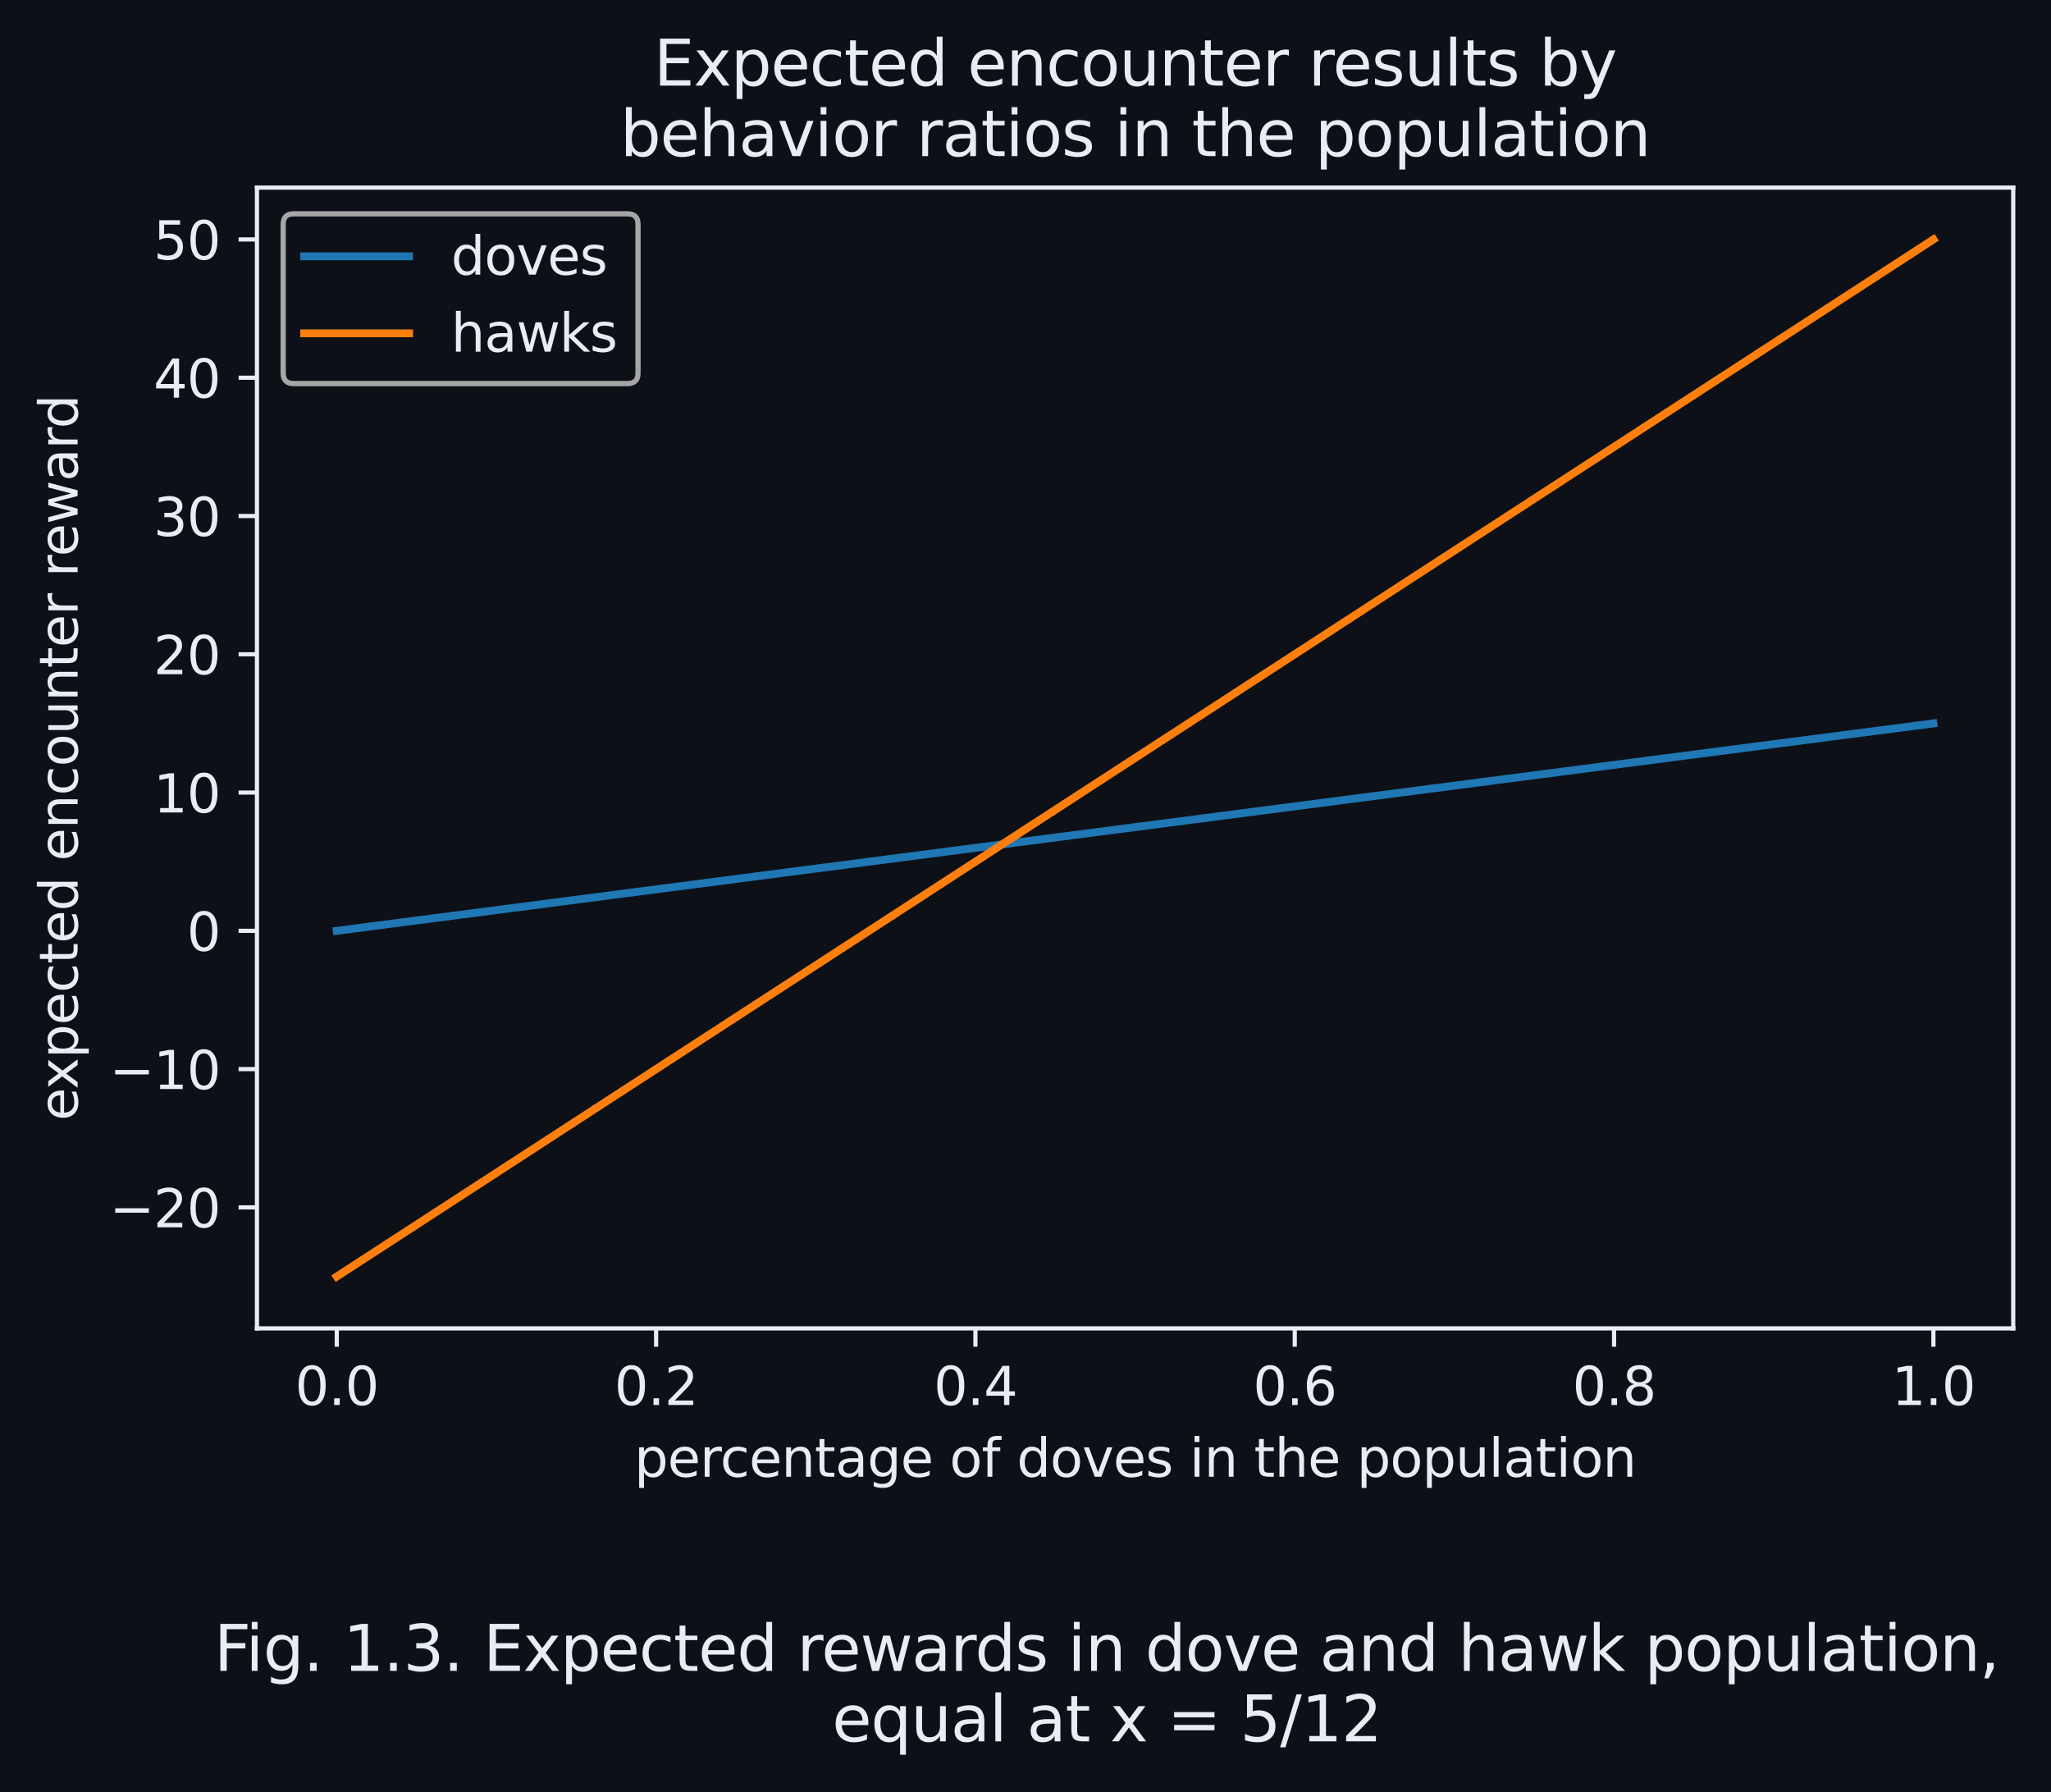 <?xml version="1.0" encoding="utf-8" standalone="no"?>
<!DOCTYPE svg PUBLIC "-//W3C//DTD SVG 1.1//EN"
  "http://www.w3.org/Graphics/SVG/1.1/DTD/svg11.dtd">
<svg height="341.607pt" version="1.1" viewBox="0 0 390.983 341.607" width="390.983pt" xmlns="http://www.w3.org/2000/svg" xmlns:xlink="http://www.w3.org/1999/xlink">

 <defs>
  <style type="text/css">*{stroke-linecap:butt;stroke-linejoin:round;}</style>
 </defs>
 <g id="figure_1">
  <g id="patch_1">
   <path d="M 0 341.607 
L 390.983 341.607 
L 390.983 0 
L 0 0 
z
" style="fill:#0d1117;"/>
  </g>
  <g id="axes_1">
   <g id="patch_2">
    <path d="M 48.983 253.196 
L 383.783 253.196 
L 383.783 35.755 
L 48.983 35.755 
z
" style="fill:#0d1117;"/>
   </g>
   <g id="matplotlib.axis_1">
    <g id="xtick_1">
     <g id="line2d_1">
      <defs>
       <path d="M 0 0 
L 0 3.5 
" id="mbff78cf3b9" style="stroke:#e6edf3;stroke-width:0.8;"/>
      </defs>
      <g>
       <use style="fill:#e6edf3;stroke:#e6edf3;stroke-width:0.8;" x="64.201" xlink:href="#mbff78cf3b9" y="253.196"/>
      </g>
     </g>
     <g id="text_1">
      <!-- 0.0 -->
      <g style="fill:#e6edf3;" transform="translate(56.249 267.794)scale(0.1 -0.1)">
       <defs>
        <path d="M 2034 4250 
Q 1547 4250 1301 3770 
Q 1056 3291 1056 2328 
Q 1056 1369 1301 889 
Q 1547 409 2034 409 
Q 2525 409 2770 889 
Q 3016 1369 3016 2328 
Q 3016 3291 2770 3770 
Q 2525 4250 2034 4250 
z
M 2034 4750 
Q 2819 4750 3233 4129 
Q 3647 3509 3647 2328 
Q 3647 1150 3233 529 
Q 2819 -91 2034 -91 
Q 1250 -91 836 529 
Q 422 1150 422 2328 
Q 422 3509 836 4129 
Q 1250 4750 2034 4750 
z
" id="DejaVuSans-30" transform="scale(0.016)"/>
        <path d="M 684 794 
L 1344 794 
L 1344 0 
L 684 0 
L 684 794 
z
" id="DejaVuSans-2e" transform="scale(0.016)"/>
       </defs>
       <use xlink:href="#DejaVuSans-30"/>
       <use x="63.623" xlink:href="#DejaVuSans-2e"/>
       <use x="95.41" xlink:href="#DejaVuSans-30"/>
      </g>
     </g>
    </g>
    <g id="xtick_2">
     <g id="line2d_2">
      <g>
       <use style="fill:#e6edf3;stroke:#e6edf3;stroke-width:0.8;" x="125.074" xlink:href="#mbff78cf3b9" y="253.196"/>
      </g>
     </g>
     <g id="text_2">
      <!-- 0.2 -->
      <g style="fill:#e6edf3;" transform="translate(117.122 267.794)scale(0.1 -0.1)">
       <defs>
        <path d="M 1228 531 
L 3431 531 
L 3431 0 
L 469 0 
L 469 531 
Q 828 903 1448 1529 
Q 2069 2156 2228 2338 
Q 2531 2678 2651 2914 
Q 2772 3150 2772 3378 
Q 2772 3750 2511 3984 
Q 2250 4219 1831 4219 
Q 1534 4219 1204 4116 
Q 875 4013 500 3803 
L 500 4441 
Q 881 4594 1212 4672 
Q 1544 4750 1819 4750 
Q 2544 4750 2975 4387 
Q 3406 4025 3406 3419 
Q 3406 3131 3298 2873 
Q 3191 2616 2906 2266 
Q 2828 2175 2409 1742 
Q 1991 1309 1228 531 
z
" id="DejaVuSans-32" transform="scale(0.016)"/>
       </defs>
       <use xlink:href="#DejaVuSans-30"/>
       <use x="63.623" xlink:href="#DejaVuSans-2e"/>
       <use x="95.41" xlink:href="#DejaVuSans-32"/>
      </g>
     </g>
    </g>
    <g id="xtick_3">
     <g id="line2d_3">
      <g>
       <use style="fill:#e6edf3;stroke:#e6edf3;stroke-width:0.8;" x="185.946" xlink:href="#mbff78cf3b9" y="253.196"/>
      </g>
     </g>
     <g id="text_3">
      <!-- 0.4 -->
      <g style="fill:#e6edf3;" transform="translate(177.995 267.794)scale(0.1 -0.1)">
       <defs>
        <path d="M 2419 4116 
L 825 1625 
L 2419 1625 
L 2419 4116 
z
M 2253 4666 
L 3047 4666 
L 3047 1625 
L 3713 1625 
L 3713 1100 
L 3047 1100 
L 3047 0 
L 2419 0 
L 2419 1100 
L 313 1100 
L 313 1709 
L 2253 4666 
z
" id="DejaVuSans-34" transform="scale(0.016)"/>
       </defs>
       <use xlink:href="#DejaVuSans-30"/>
       <use x="63.623" xlink:href="#DejaVuSans-2e"/>
       <use x="95.41" xlink:href="#DejaVuSans-34"/>
      </g>
     </g>
    </g>
    <g id="xtick_4">
     <g id="line2d_4">
      <g>
       <use style="fill:#e6edf3;stroke:#e6edf3;stroke-width:0.8;" x="246.819" xlink:href="#mbff78cf3b9" y="253.196"/>
      </g>
     </g>
     <g id="text_4">
      <!-- 0.6 -->
      <g style="fill:#e6edf3;" transform="translate(238.868 267.794)scale(0.1 -0.1)">
       <defs>
        <path d="M 2113 2584 
Q 1688 2584 1439 2293 
Q 1191 2003 1191 1497 
Q 1191 994 1439 701 
Q 1688 409 2113 409 
Q 2538 409 2786 701 
Q 3034 994 3034 1497 
Q 3034 2003 2786 2293 
Q 2538 2584 2113 2584 
z
M 3366 4563 
L 3366 3988 
Q 3128 4100 2886 4159 
Q 2644 4219 2406 4219 
Q 1781 4219 1451 3797 
Q 1122 3375 1075 2522 
Q 1259 2794 1537 2939 
Q 1816 3084 2150 3084 
Q 2853 3084 3261 2657 
Q 3669 2231 3669 1497 
Q 3669 778 3244 343 
Q 2819 -91 2113 -91 
Q 1303 -91 875 529 
Q 447 1150 447 2328 
Q 447 3434 972 4092 
Q 1497 4750 2381 4750 
Q 2619 4750 2861 4703 
Q 3103 4656 3366 4563 
z
" id="DejaVuSans-36" transform="scale(0.016)"/>
       </defs>
       <use xlink:href="#DejaVuSans-30"/>
       <use x="63.623" xlink:href="#DejaVuSans-2e"/>
       <use x="95.41" xlink:href="#DejaVuSans-36"/>
      </g>
     </g>
    </g>
    <g id="xtick_5">
     <g id="line2d_5">
      <g>
       <use style="fill:#e6edf3;stroke:#e6edf3;stroke-width:0.8;" x="307.692" xlink:href="#mbff78cf3b9" y="253.196"/>
      </g>
     </g>
     <g id="text_5">
      <!-- 0.8 -->
      <g style="fill:#e6edf3;" transform="translate(299.74 267.794)scale(0.1 -0.1)">
       <defs>
        <path d="M 2034 2216 
Q 1584 2216 1326 1975 
Q 1069 1734 1069 1313 
Q 1069 891 1326 650 
Q 1584 409 2034 409 
Q 2484 409 2743 651 
Q 3003 894 3003 1313 
Q 3003 1734 2745 1975 
Q 2488 2216 2034 2216 
z
M 1403 2484 
Q 997 2584 770 2862 
Q 544 3141 544 3541 
Q 544 4100 942 4425 
Q 1341 4750 2034 4750 
Q 2731 4750 3128 4425 
Q 3525 4100 3525 3541 
Q 3525 3141 3298 2862 
Q 3072 2584 2669 2484 
Q 3125 2378 3379 2068 
Q 3634 1759 3634 1313 
Q 3634 634 3220 271 
Q 2806 -91 2034 -91 
Q 1263 -91 848 271 
Q 434 634 434 1313 
Q 434 1759 690 2068 
Q 947 2378 1403 2484 
z
M 1172 3481 
Q 1172 3119 1398 2916 
Q 1625 2713 2034 2713 
Q 2441 2713 2670 2916 
Q 2900 3119 2900 3481 
Q 2900 3844 2670 4047 
Q 2441 4250 2034 4250 
Q 1625 4250 1398 4047 
Q 1172 3844 1172 3481 
z
" id="DejaVuSans-38" transform="scale(0.016)"/>
       </defs>
       <use xlink:href="#DejaVuSans-30"/>
       <use x="63.623" xlink:href="#DejaVuSans-2e"/>
       <use x="95.41" xlink:href="#DejaVuSans-38"/>
      </g>
     </g>
    </g>
    <g id="xtick_6">
     <g id="line2d_6">
      <g>
       <use style="fill:#e6edf3;stroke:#e6edf3;stroke-width:0.8;" x="368.565" xlink:href="#mbff78cf3b9" y="253.196"/>
      </g>
     </g>
     <g id="text_6">
      <!-- 1.0 -->
      <g style="fill:#e6edf3;" transform="translate(360.613 267.794)scale(0.1 -0.1)">
       <defs>
        <path d="M 794 531 
L 1825 531 
L 1825 4091 
L 703 3866 
L 703 4441 
L 1819 4666 
L 2450 4666 
L 2450 531 
L 3481 531 
L 3481 0 
L 794 0 
L 794 531 
z
" id="DejaVuSans-31" transform="scale(0.016)"/>
       </defs>
       <use xlink:href="#DejaVuSans-31"/>
       <use x="63.623" xlink:href="#DejaVuSans-2e"/>
       <use x="95.41" xlink:href="#DejaVuSans-30"/>
      </g>
     </g>
    </g>
    <g id="text_7">
     <!-- percentage of doves in the population -->
     <g style="fill:#e6edf3;" transform="translate(120.91 281.472)scale(0.1 -0.1)">
      <defs>
       <path d="M 1159 525 
L 1159 -1331 
L 581 -1331 
L 581 3500 
L 1159 3500 
L 1159 2969 
Q 1341 3281 1617 3432 
Q 1894 3584 2278 3584 
Q 2916 3584 3314 3078 
Q 3713 2572 3713 1747 
Q 3713 922 3314 415 
Q 2916 -91 2278 -91 
Q 1894 -91 1617 61 
Q 1341 213 1159 525 
z
M 3116 1747 
Q 3116 2381 2855 2742 
Q 2594 3103 2138 3103 
Q 1681 3103 1420 2742 
Q 1159 2381 1159 1747 
Q 1159 1113 1420 752 
Q 1681 391 2138 391 
Q 2594 391 2855 752 
Q 3116 1113 3116 1747 
z
" id="DejaVuSans-70" transform="scale(0.016)"/>
       <path d="M 3597 1894 
L 3597 1613 
L 953 1613 
Q 991 1019 1311 708 
Q 1631 397 2203 397 
Q 2534 397 2845 478 
Q 3156 559 3463 722 
L 3463 178 
Q 3153 47 2828 -22 
Q 2503 -91 2169 -91 
Q 1331 -91 842 396 
Q 353 884 353 1716 
Q 353 2575 817 3079 
Q 1281 3584 2069 3584 
Q 2775 3584 3186 3129 
Q 3597 2675 3597 1894 
z
M 3022 2063 
Q 3016 2534 2758 2815 
Q 2500 3097 2075 3097 
Q 1594 3097 1305 2825 
Q 1016 2553 972 2059 
L 3022 2063 
z
" id="DejaVuSans-65" transform="scale(0.016)"/>
       <path d="M 2631 2963 
Q 2534 3019 2420 3045 
Q 2306 3072 2169 3072 
Q 1681 3072 1420 2755 
Q 1159 2438 1159 1844 
L 1159 0 
L 581 0 
L 581 3500 
L 1159 3500 
L 1159 2956 
Q 1341 3275 1631 3429 
Q 1922 3584 2338 3584 
Q 2397 3584 2469 3576 
Q 2541 3569 2628 3553 
L 2631 2963 
z
" id="DejaVuSans-72" transform="scale(0.016)"/>
       <path d="M 3122 3366 
L 3122 2828 
Q 2878 2963 2633 3030 
Q 2388 3097 2138 3097 
Q 1578 3097 1268 2742 
Q 959 2388 959 1747 
Q 959 1106 1268 751 
Q 1578 397 2138 397 
Q 2388 397 2633 464 
Q 2878 531 3122 666 
L 3122 134 
Q 2881 22 2623 -34 
Q 2366 -91 2075 -91 
Q 1284 -91 818 406 
Q 353 903 353 1747 
Q 353 2603 823 3093 
Q 1294 3584 2113 3584 
Q 2378 3584 2631 3529 
Q 2884 3475 3122 3366 
z
" id="DejaVuSans-63" transform="scale(0.016)"/>
       <path d="M 3513 2113 
L 3513 0 
L 2938 0 
L 2938 2094 
Q 2938 2591 2744 2837 
Q 2550 3084 2163 3084 
Q 1697 3084 1428 2787 
Q 1159 2491 1159 1978 
L 1159 0 
L 581 0 
L 581 3500 
L 1159 3500 
L 1159 2956 
Q 1366 3272 1645 3428 
Q 1925 3584 2291 3584 
Q 2894 3584 3203 3211 
Q 3513 2838 3513 2113 
z
" id="DejaVuSans-6e" transform="scale(0.016)"/>
       <path d="M 1172 4494 
L 1172 3500 
L 2356 3500 
L 2356 3053 
L 1172 3053 
L 1172 1153 
Q 1172 725 1289 603 
Q 1406 481 1766 481 
L 2356 481 
L 2356 0 
L 1766 0 
Q 1100 0 847 248 
Q 594 497 594 1153 
L 594 3053 
L 172 3053 
L 172 3500 
L 594 3500 
L 594 4494 
L 1172 4494 
z
" id="DejaVuSans-74" transform="scale(0.016)"/>
       <path d="M 2194 1759 
Q 1497 1759 1228 1600 
Q 959 1441 959 1056 
Q 959 750 1161 570 
Q 1363 391 1709 391 
Q 2188 391 2477 730 
Q 2766 1069 2766 1631 
L 2766 1759 
L 2194 1759 
z
M 3341 1997 
L 3341 0 
L 2766 0 
L 2766 531 
Q 2569 213 2275 61 
Q 1981 -91 1556 -91 
Q 1019 -91 701 211 
Q 384 513 384 1019 
Q 384 1609 779 1909 
Q 1175 2209 1959 2209 
L 2766 2209 
L 2766 2266 
Q 2766 2663 2505 2880 
Q 2244 3097 1772 3097 
Q 1472 3097 1187 3025 
Q 903 2953 641 2809 
L 641 3341 
Q 956 3463 1253 3523 
Q 1550 3584 1831 3584 
Q 2591 3584 2966 3190 
Q 3341 2797 3341 1997 
z
" id="DejaVuSans-61" transform="scale(0.016)"/>
       <path d="M 2906 1791 
Q 2906 2416 2648 2759 
Q 2391 3103 1925 3103 
Q 1463 3103 1205 2759 
Q 947 2416 947 1791 
Q 947 1169 1205 825 
Q 1463 481 1925 481 
Q 2391 481 2648 825 
Q 2906 1169 2906 1791 
z
M 3481 434 
Q 3481 -459 3084 -895 
Q 2688 -1331 1869 -1331 
Q 1566 -1331 1297 -1286 
Q 1028 -1241 775 -1147 
L 775 -588 
Q 1028 -725 1275 -790 
Q 1522 -856 1778 -856 
Q 2344 -856 2625 -561 
Q 2906 -266 2906 331 
L 2906 616 
Q 2728 306 2450 153 
Q 2172 0 1784 0 
Q 1141 0 747 490 
Q 353 981 353 1791 
Q 353 2603 747 3093 
Q 1141 3584 1784 3584 
Q 2172 3584 2450 3431 
Q 2728 3278 2906 2969 
L 2906 3500 
L 3481 3500 
L 3481 434 
z
" id="DejaVuSans-67" transform="scale(0.016)"/>
       <path id="DejaVuSans-20" transform="scale(0.016)"/>
       <path d="M 1959 3097 
Q 1497 3097 1228 2736 
Q 959 2375 959 1747 
Q 959 1119 1226 758 
Q 1494 397 1959 397 
Q 2419 397 2687 759 
Q 2956 1122 2956 1747 
Q 2956 2369 2687 2733 
Q 2419 3097 1959 3097 
z
M 1959 3584 
Q 2709 3584 3137 3096 
Q 3566 2609 3566 1747 
Q 3566 888 3137 398 
Q 2709 -91 1959 -91 
Q 1206 -91 779 398 
Q 353 888 353 1747 
Q 353 2609 779 3096 
Q 1206 3584 1959 3584 
z
" id="DejaVuSans-6f" transform="scale(0.016)"/>
       <path d="M 2375 4863 
L 2375 4384 
L 1825 4384 
Q 1516 4384 1395 4259 
Q 1275 4134 1275 3809 
L 1275 3500 
L 2222 3500 
L 2222 3053 
L 1275 3053 
L 1275 0 
L 697 0 
L 697 3053 
L 147 3053 
L 147 3500 
L 697 3500 
L 697 3744 
Q 697 4328 969 4595 
Q 1241 4863 1831 4863 
L 2375 4863 
z
" id="DejaVuSans-66" transform="scale(0.016)"/>
       <path d="M 2906 2969 
L 2906 4863 
L 3481 4863 
L 3481 0 
L 2906 0 
L 2906 525 
Q 2725 213 2448 61 
Q 2172 -91 1784 -91 
Q 1150 -91 751 415 
Q 353 922 353 1747 
Q 353 2572 751 3078 
Q 1150 3584 1784 3584 
Q 2172 3584 2448 3432 
Q 2725 3281 2906 2969 
z
M 947 1747 
Q 947 1113 1208 752 
Q 1469 391 1925 391 
Q 2381 391 2643 752 
Q 2906 1113 2906 1747 
Q 2906 2381 2643 2742 
Q 2381 3103 1925 3103 
Q 1469 3103 1208 2742 
Q 947 2381 947 1747 
z
" id="DejaVuSans-64" transform="scale(0.016)"/>
       <path d="M 191 3500 
L 800 3500 
L 1894 563 
L 2988 3500 
L 3597 3500 
L 2284 0 
L 1503 0 
L 191 3500 
z
" id="DejaVuSans-76" transform="scale(0.016)"/>
       <path d="M 2834 3397 
L 2834 2853 
Q 2591 2978 2328 3040 
Q 2066 3103 1784 3103 
Q 1356 3103 1142 2972 
Q 928 2841 928 2578 
Q 928 2378 1081 2264 
Q 1234 2150 1697 2047 
L 1894 2003 
Q 2506 1872 2764 1633 
Q 3022 1394 3022 966 
Q 3022 478 2636 193 
Q 2250 -91 1575 -91 
Q 1294 -91 989 -36 
Q 684 19 347 128 
L 347 722 
Q 666 556 975 473 
Q 1284 391 1588 391 
Q 1994 391 2212 530 
Q 2431 669 2431 922 
Q 2431 1156 2273 1281 
Q 2116 1406 1581 1522 
L 1381 1569 
Q 847 1681 609 1914 
Q 372 2147 372 2553 
Q 372 3047 722 3315 
Q 1072 3584 1716 3584 
Q 2034 3584 2315 3537 
Q 2597 3491 2834 3397 
z
" id="DejaVuSans-73" transform="scale(0.016)"/>
       <path d="M 603 3500 
L 1178 3500 
L 1178 0 
L 603 0 
L 603 3500 
z
M 603 4863 
L 1178 4863 
L 1178 4134 
L 603 4134 
L 603 4863 
z
" id="DejaVuSans-69" transform="scale(0.016)"/>
       <path d="M 3513 2113 
L 3513 0 
L 2938 0 
L 2938 2094 
Q 2938 2591 2744 2837 
Q 2550 3084 2163 3084 
Q 1697 3084 1428 2787 
Q 1159 2491 1159 1978 
L 1159 0 
L 581 0 
L 581 4863 
L 1159 4863 
L 1159 2956 
Q 1366 3272 1645 3428 
Q 1925 3584 2291 3584 
Q 2894 3584 3203 3211 
Q 3513 2838 3513 2113 
z
" id="DejaVuSans-68" transform="scale(0.016)"/>
       <path d="M 544 1381 
L 544 3500 
L 1119 3500 
L 1119 1403 
Q 1119 906 1312 657 
Q 1506 409 1894 409 
Q 2359 409 2629 706 
Q 2900 1003 2900 1516 
L 2900 3500 
L 3475 3500 
L 3475 0 
L 2900 0 
L 2900 538 
Q 2691 219 2414 64 
Q 2138 -91 1772 -91 
Q 1169 -91 856 284 
Q 544 659 544 1381 
z
M 1991 3584 
L 1991 3584 
z
" id="DejaVuSans-75" transform="scale(0.016)"/>
       <path d="M 603 4863 
L 1178 4863 
L 1178 0 
L 603 0 
L 603 4863 
z
" id="DejaVuSans-6c" transform="scale(0.016)"/>
      </defs>
      <use xlink:href="#DejaVuSans-70"/>
      <use x="63.477" xlink:href="#DejaVuSans-65"/>
      <use x="125" xlink:href="#DejaVuSans-72"/>
      <use x="163.863" xlink:href="#DejaVuSans-63"/>
      <use x="218.844" xlink:href="#DejaVuSans-65"/>
      <use x="280.367" xlink:href="#DejaVuSans-6e"/>
      <use x="343.746" xlink:href="#DejaVuSans-74"/>
      <use x="382.955" xlink:href="#DejaVuSans-61"/>
      <use x="444.234" xlink:href="#DejaVuSans-67"/>
      <use x="507.711" xlink:href="#DejaVuSans-65"/>
      <use x="569.234" xlink:href="#DejaVuSans-20"/>
      <use x="601.021" xlink:href="#DejaVuSans-6f"/>
      <use x="662.203" xlink:href="#DejaVuSans-66"/>
      <use x="697.408" xlink:href="#DejaVuSans-20"/>
      <use x="729.195" xlink:href="#DejaVuSans-64"/>
      <use x="792.672" xlink:href="#DejaVuSans-6f"/>
      <use x="853.854" xlink:href="#DejaVuSans-76"/>
      <use x="913.033" xlink:href="#DejaVuSans-65"/>
      <use x="974.557" xlink:href="#DejaVuSans-73"/>
      <use x="1026.656" xlink:href="#DejaVuSans-20"/>
      <use x="1058.443" xlink:href="#DejaVuSans-69"/>
      <use x="1086.227" xlink:href="#DejaVuSans-6e"/>
      <use x="1149.605" xlink:href="#DejaVuSans-20"/>
      <use x="1181.393" xlink:href="#DejaVuSans-74"/>
      <use x="1220.602" xlink:href="#DejaVuSans-68"/>
      <use x="1283.98" xlink:href="#DejaVuSans-65"/>
      <use x="1345.504" xlink:href="#DejaVuSans-20"/>
      <use x="1377.291" xlink:href="#DejaVuSans-70"/>
      <use x="1440.768" xlink:href="#DejaVuSans-6f"/>
      <use x="1501.949" xlink:href="#DejaVuSans-70"/>
      <use x="1565.426" xlink:href="#DejaVuSans-75"/>
      <use x="1628.805" xlink:href="#DejaVuSans-6c"/>
      <use x="1656.588" xlink:href="#DejaVuSans-61"/>
      <use x="1717.867" xlink:href="#DejaVuSans-74"/>
      <use x="1757.076" xlink:href="#DejaVuSans-69"/>
      <use x="1784.859" xlink:href="#DejaVuSans-6f"/>
      <use x="1846.041" xlink:href="#DejaVuSans-6e"/>
     </g>
    </g>
   </g>
   <g id="matplotlib.axis_2">
    <g id="ytick_1">
     <g id="line2d_7">
      <defs>
       <path d="M 0 0 
L -3.5 0 
" id="mf13df8a3bd" style="stroke:#e6edf3;stroke-width:0.8;"/>
      </defs>
      <g>
       <use style="fill:#e6edf3;stroke:#e6edf3;stroke-width:0.8;" x="48.983" xlink:href="#mf13df8a3bd" y="230.134"/>
      </g>
     </g>
     <g id="text_8">
      <!-- −20 -->
      <g style="fill:#e6edf3;" transform="translate(20.878 233.933)scale(0.1 -0.1)">
       <defs>
        <path d="M 678 2272 
L 4684 2272 
L 4684 1741 
L 678 1741 
L 678 2272 
z
" id="DejaVuSans-2212" transform="scale(0.016)"/>
       </defs>
       <use xlink:href="#DejaVuSans-2212"/>
       <use x="83.789" xlink:href="#DejaVuSans-32"/>
       <use x="147.412" xlink:href="#DejaVuSans-30"/>
      </g>
     </g>
    </g>
    <g id="ytick_2">
     <g id="line2d_8">
      <g>
       <use style="fill:#e6edf3;stroke:#e6edf3;stroke-width:0.8;" x="48.983" xlink:href="#mf13df8a3bd" y="203.777"/>
      </g>
     </g>
     <g id="text_9">
      <!-- −10 -->
      <g style="fill:#e6edf3;" transform="translate(20.878 207.577)scale(0.1 -0.1)">
       <use xlink:href="#DejaVuSans-2212"/>
       <use x="83.789" xlink:href="#DejaVuSans-31"/>
       <use x="147.412" xlink:href="#DejaVuSans-30"/>
      </g>
     </g>
    </g>
    <g id="ytick_3">
     <g id="line2d_9">
      <g>
       <use style="fill:#e6edf3;stroke:#e6edf3;stroke-width:0.8;" x="48.983" xlink:href="#mf13df8a3bd" y="177.421"/>
      </g>
     </g>
     <g id="text_10">
      <!-- 0 -->
      <g style="fill:#e6edf3;" transform="translate(35.62 181.22)scale(0.1 -0.1)">
       <use xlink:href="#DejaVuSans-30"/>
      </g>
     </g>
    </g>
    <g id="ytick_4">
     <g id="line2d_10">
      <g>
       <use style="fill:#e6edf3;stroke:#e6edf3;stroke-width:0.8;" x="48.983" xlink:href="#mf13df8a3bd" y="151.065"/>
      </g>
     </g>
     <g id="text_11">
      <!-- 10 -->
      <g style="fill:#e6edf3;" transform="translate(29.258 154.864)scale(0.1 -0.1)">
       <use xlink:href="#DejaVuSans-31"/>
       <use x="63.623" xlink:href="#DejaVuSans-30"/>
      </g>
     </g>
    </g>
    <g id="ytick_5">
     <g id="line2d_11">
      <g>
       <use style="fill:#e6edf3;stroke:#e6edf3;stroke-width:0.8;" x="48.983" xlink:href="#mf13df8a3bd" y="124.708"/>
      </g>
     </g>
     <g id="text_12">
      <!-- 20 -->
      <g style="fill:#e6edf3;" transform="translate(29.258 128.507)scale(0.1 -0.1)">
       <use xlink:href="#DejaVuSans-32"/>
       <use x="63.623" xlink:href="#DejaVuSans-30"/>
      </g>
     </g>
    </g>
    <g id="ytick_6">
     <g id="line2d_12">
      <g>
       <use style="fill:#e6edf3;stroke:#e6edf3;stroke-width:0.8;" x="48.983" xlink:href="#mf13df8a3bd" y="98.352"/>
      </g>
     </g>
     <g id="text_13">
      <!-- 30 -->
      <g style="fill:#e6edf3;" transform="translate(29.258 102.151)scale(0.1 -0.1)">
       <defs>
        <path d="M 2597 2516 
Q 3050 2419 3304 2112 
Q 3559 1806 3559 1356 
Q 3559 666 3084 287 
Q 2609 -91 1734 -91 
Q 1441 -91 1130 -33 
Q 819 25 488 141 
L 488 750 
Q 750 597 1062 519 
Q 1375 441 1716 441 
Q 2309 441 2620 675 
Q 2931 909 2931 1356 
Q 2931 1769 2642 2001 
Q 2353 2234 1838 2234 
L 1294 2234 
L 1294 2753 
L 1863 2753 
Q 2328 2753 2575 2939 
Q 2822 3125 2822 3475 
Q 2822 3834 2567 4026 
Q 2313 4219 1838 4219 
Q 1578 4219 1281 4162 
Q 984 4106 628 3988 
L 628 4550 
Q 988 4650 1302 4700 
Q 1616 4750 1894 4750 
Q 2613 4750 3031 4423 
Q 3450 4097 3450 3541 
Q 3450 3153 3228 2886 
Q 3006 2619 2597 2516 
z
" id="DejaVuSans-33" transform="scale(0.016)"/>
       </defs>
       <use xlink:href="#DejaVuSans-33"/>
       <use x="63.623" xlink:href="#DejaVuSans-30"/>
      </g>
     </g>
    </g>
    <g id="ytick_7">
     <g id="line2d_13">
      <g>
       <use style="fill:#e6edf3;stroke:#e6edf3;stroke-width:0.8;" x="48.983" xlink:href="#mf13df8a3bd" y="71.996"/>
      </g>
     </g>
     <g id="text_14">
      <!-- 40 -->
      <g style="fill:#e6edf3;" transform="translate(29.258 75.795)scale(0.1 -0.1)">
       <use xlink:href="#DejaVuSans-34"/>
       <use x="63.623" xlink:href="#DejaVuSans-30"/>
      </g>
     </g>
    </g>
    <g id="ytick_8">
     <g id="line2d_14">
      <g>
       <use style="fill:#e6edf3;stroke:#e6edf3;stroke-width:0.8;" x="48.983" xlink:href="#mf13df8a3bd" y="45.639"/>
      </g>
     </g>
     <g id="text_15">
      <!-- 50 -->
      <g style="fill:#e6edf3;" transform="translate(29.258 49.438)scale(0.1 -0.1)">
       <defs>
        <path d="M 691 4666 
L 3169 4666 
L 3169 4134 
L 1269 4134 
L 1269 2991 
Q 1406 3038 1543 3061 
Q 1681 3084 1819 3084 
Q 2600 3084 3056 2656 
Q 3513 2228 3513 1497 
Q 3513 744 3044 326 
Q 2575 -91 1722 -91 
Q 1428 -91 1123 -41 
Q 819 9 494 109 
L 494 744 
Q 775 591 1075 516 
Q 1375 441 1709 441 
Q 2250 441 2565 725 
Q 2881 1009 2881 1497 
Q 2881 1984 2565 2268 
Q 2250 2553 1709 2553 
Q 1456 2553 1204 2497 
Q 953 2441 691 2322 
L 691 4666 
z
" id="DejaVuSans-35" transform="scale(0.016)"/>
       </defs>
       <use xlink:href="#DejaVuSans-35"/>
       <use x="63.623" xlink:href="#DejaVuSans-30"/>
      </g>
     </g>
    </g>
    <g id="text_16">
     <!-- expected encounter reward -->
     <g style="fill:#e6edf3;" transform="translate(14.798 213.611)rotate(-90)scale(0.1 -0.1)">
      <defs>
       <path d="M 3513 3500 
L 2247 1797 
L 3578 0 
L 2900 0 
L 1881 1375 
L 863 0 
L 184 0 
L 1544 1831 
L 300 3500 
L 978 3500 
L 1906 2253 
L 2834 3500 
L 3513 3500 
z
" id="DejaVuSans-78" transform="scale(0.016)"/>
       <path d="M 269 3500 
L 844 3500 
L 1563 769 
L 2278 3500 
L 2956 3500 
L 3675 769 
L 4391 3500 
L 4966 3500 
L 4050 0 
L 3372 0 
L 2619 2869 
L 1863 0 
L 1184 0 
L 269 3500 
z
" id="DejaVuSans-77" transform="scale(0.016)"/>
      </defs>
      <use xlink:href="#DejaVuSans-65"/>
      <use x="59.773" xlink:href="#DejaVuSans-78"/>
      <use x="118.953" xlink:href="#DejaVuSans-70"/>
      <use x="182.43" xlink:href="#DejaVuSans-65"/>
      <use x="243.953" xlink:href="#DejaVuSans-63"/>
      <use x="298.934" xlink:href="#DejaVuSans-74"/>
      <use x="338.143" xlink:href="#DejaVuSans-65"/>
      <use x="399.666" xlink:href="#DejaVuSans-64"/>
      <use x="463.143" xlink:href="#DejaVuSans-20"/>
      <use x="494.93" xlink:href="#DejaVuSans-65"/>
      <use x="556.453" xlink:href="#DejaVuSans-6e"/>
      <use x="619.832" xlink:href="#DejaVuSans-63"/>
      <use x="674.812" xlink:href="#DejaVuSans-6f"/>
      <use x="735.994" xlink:href="#DejaVuSans-75"/>
      <use x="799.373" xlink:href="#DejaVuSans-6e"/>
      <use x="862.752" xlink:href="#DejaVuSans-74"/>
      <use x="901.961" xlink:href="#DejaVuSans-65"/>
      <use x="963.484" xlink:href="#DejaVuSans-72"/>
      <use x="1004.598" xlink:href="#DejaVuSans-20"/>
      <use x="1036.385" xlink:href="#DejaVuSans-72"/>
      <use x="1075.248" xlink:href="#DejaVuSans-65"/>
      <use x="1136.771" xlink:href="#DejaVuSans-77"/>
      <use x="1218.559" xlink:href="#DejaVuSans-61"/>
      <use x="1279.838" xlink:href="#DejaVuSans-72"/>
      <use x="1319.201" xlink:href="#DejaVuSans-64"/>
     </g>
    </g>
   </g>
   <g id="line2d_15">
    <path clip-path="url(#p931e80da30)" d="M 64.201 177.421 
L 67.275 177.022 
L 70.35 176.622 
L 73.424 176.223 
L 76.499 175.824 
L 79.573 175.424 
L 82.647 175.025 
L 85.722 174.626 
L 88.796 174.226 
L 91.87 173.827 
L 94.945 173.428 
L 98.019 173.028 
L 101.094 172.629 
L 104.168 172.23 
L 107.242 171.83 
L 110.317 171.431 
L 113.391 171.032 
L 116.465 170.632 
L 119.54 170.233 
L 122.614 169.834 
L 125.689 169.434 
L 128.763 169.035 
L 131.837 168.636 
L 134.912 168.236 
L 137.986 167.837 
L 141.06 167.437 
L 144.135 167.038 
L 147.209 166.639 
L 150.284 166.239 
L 153.358 165.84 
L 156.432 165.441 
L 159.507 165.041 
L 162.581 164.642 
L 165.656 164.243 
L 168.73 163.843 
L 171.804 163.444 
L 174.879 163.045 
L 177.953 162.645 
L 181.027 162.246 
L 184.102 161.847 
L 187.176 161.447 
L 190.251 161.048 
L 193.325 160.649 
L 196.399 160.249 
L 199.474 159.85 
L 202.548 159.451 
L 205.622 159.051 
L 208.697 158.652 
L 211.771 158.253 
L 214.846 157.853 
L 217.92 157.454 
L 220.994 157.055 
L 224.069 156.655 
L 227.143 156.256 
L 230.218 155.857 
L 233.292 155.457 
L 236.366 155.058 
L 239.441 154.659 
L 242.515 154.259 
L 245.589 153.86 
L 248.664 153.461 
L 251.738 153.061 
L 254.813 152.662 
L 257.887 152.263 
L 260.961 151.863 
L 264.036 151.464 
L 267.11 151.065 
L 270.184 150.665 
L 273.259 150.266 
L 276.333 149.867 
L 279.408 149.467 
L 282.482 149.068 
L 285.556 148.669 
L 288.631 148.269 
L 291.705 147.87 
L 294.78 147.471 
L 297.854 147.071 
L 300.928 146.672 
L 304.003 146.273 
L 307.077 145.873 
L 310.151 145.474 
L 313.226 145.075 
L 316.3 144.675 
L 319.375 144.276 
L 322.449 143.876 
L 325.523 143.477 
L 328.598 143.078 
L 331.672 142.678 
L 334.746 142.279 
L 337.821 141.88 
L 340.895 141.48 
L 343.97 141.081 
L 347.044 140.682 
L 350.118 140.282 
L 353.193 139.883 
L 356.267 139.484 
L 359.341 139.084 
L 362.416 138.685 
L 365.49 138.286 
L 368.565 137.886 
" style="fill:none;stroke:#1f77b4;stroke-linecap:square;stroke-width:1.5;"/>
   </g>
   <g id="line2d_16">
    <path clip-path="url(#p931e80da30)" d="M 64.201 243.312 
L 67.275 241.315 
L 70.35 239.318 
L 73.424 237.322 
L 76.499 235.325 
L 79.573 233.328 
L 82.647 231.332 
L 85.722 229.335 
L 88.796 227.338 
L 91.87 225.342 
L 94.945 223.345 
L 98.019 221.348 
L 101.094 219.352 
L 104.168 217.355 
L 107.242 215.358 
L 110.317 213.361 
L 113.391 211.365 
L 116.465 209.368 
L 119.54 207.371 
L 122.614 205.375 
L 125.689 203.378 
L 128.763 201.381 
L 131.837 199.385 
L 134.912 197.388 
L 137.986 195.391 
L 141.06 193.395 
L 144.135 191.398 
L 147.209 189.401 
L 150.284 187.404 
L 153.358 185.408 
L 156.432 183.411 
L 159.507 181.414 
L 162.581 179.418 
L 165.656 177.421 
L 168.73 175.424 
L 171.804 173.428 
L 174.879 171.431 
L 177.953 169.434 
L 181.027 167.437 
L 184.102 165.441 
L 187.176 163.444 
L 190.251 161.447 
L 193.325 159.451 
L 196.399 157.454 
L 199.474 155.457 
L 202.548 153.461 
L 205.622 151.464 
L 208.697 149.467 
L 211.771 147.471 
L 214.846 145.474 
L 217.92 143.477 
L 220.994 141.48 
L 224.069 139.484 
L 227.143 137.487 
L 230.218 135.49 
L 233.292 133.494 
L 236.366 131.497 
L 239.441 129.5 
L 242.515 127.504 
L 245.589 125.507 
L 248.664 123.51 
L 251.738 121.514 
L 254.813 119.517 
L 257.887 117.52 
L 260.961 115.523 
L 264.036 113.527 
L 267.11 111.53 
L 270.184 109.533 
L 273.259 107.537 
L 276.333 105.54 
L 279.408 103.543 
L 282.482 101.547 
L 285.556 99.55 
L 288.631 97.553 
L 291.705 95.556 
L 294.78 93.56 
L 297.854 91.563 
L 300.928 89.566 
L 304.003 87.57 
L 307.077 85.573 
L 310.151 83.576 
L 313.226 81.58 
L 316.3 79.583 
L 319.375 77.586 
L 322.449 75.59 
L 325.523 73.593 
L 328.598 71.596 
L 331.672 69.599 
L 334.746 67.603 
L 337.821 65.606 
L 340.895 63.609 
L 343.97 61.613 
L 347.044 59.616 
L 350.118 57.619 
L 353.193 55.623 
L 356.267 53.626 
L 359.341 51.629 
L 362.416 49.633 
L 365.49 47.636 
L 368.565 45.639 
" style="fill:none;stroke:#ff7f0e;stroke-linecap:square;stroke-width:1.5;"/>
   </g>
   <g id="patch_3">
    <path d="M 48.983 253.196 
L 48.983 35.755 
" style="fill:none;stroke:#e6edf3;stroke-linecap:square;stroke-linejoin:miter;stroke-width:0.8;"/>
   </g>
   <g id="patch_4">
    <path d="M 383.783 253.196 
L 383.783 35.755 
" style="fill:none;stroke:#e6edf3;stroke-linecap:square;stroke-linejoin:miter;stroke-width:0.8;"/>
   </g>
   <g id="patch_5">
    <path d="M 48.983 253.196 
L 383.783 253.196 
" style="fill:none;stroke:#e6edf3;stroke-linecap:square;stroke-linejoin:miter;stroke-width:0.8;"/>
   </g>
   <g id="patch_6">
    <path d="M 48.983 35.755 
L 383.783 35.755 
" style="fill:none;stroke:#e6edf3;stroke-linecap:square;stroke-linejoin:miter;stroke-width:0.8;"/>
   </g>
   <g id="text_17">
    <!-- Expected encounter results by -->
    <g style="fill:#e6edf3;" transform="translate(124.63 16.318)scale(0.12 -0.12)">
     <defs>
      <path d="M 628 4666 
L 3578 4666 
L 3578 4134 
L 1259 4134 
L 1259 2753 
L 3481 2753 
L 3481 2222 
L 1259 2222 
L 1259 531 
L 3634 531 
L 3634 0 
L 628 0 
L 628 4666 
z
" id="DejaVuSans-45" transform="scale(0.016)"/>
      <path d="M 3116 1747 
Q 3116 2381 2855 2742 
Q 2594 3103 2138 3103 
Q 1681 3103 1420 2742 
Q 1159 2381 1159 1747 
Q 1159 1113 1420 752 
Q 1681 391 2138 391 
Q 2594 391 2855 752 
Q 3116 1113 3116 1747 
z
M 1159 2969 
Q 1341 3281 1617 3432 
Q 1894 3584 2278 3584 
Q 2916 3584 3314 3078 
Q 3713 2572 3713 1747 
Q 3713 922 3314 415 
Q 2916 -91 2278 -91 
Q 1894 -91 1617 61 
Q 1341 213 1159 525 
L 1159 0 
L 581 0 
L 581 4863 
L 1159 4863 
L 1159 2969 
z
" id="DejaVuSans-62" transform="scale(0.016)"/>
      <path d="M 2059 -325 
Q 1816 -950 1584 -1140 
Q 1353 -1331 966 -1331 
L 506 -1331 
L 506 -850 
L 844 -850 
Q 1081 -850 1212 -737 
Q 1344 -625 1503 -206 
L 1606 56 
L 191 3500 
L 800 3500 
L 1894 763 
L 2988 3500 
L 3597 3500 
L 2059 -325 
z
" id="DejaVuSans-79" transform="scale(0.016)"/>
     </defs>
     <use xlink:href="#DejaVuSans-45"/>
     <use x="63.184" xlink:href="#DejaVuSans-78"/>
     <use x="122.363" xlink:href="#DejaVuSans-70"/>
     <use x="185.84" xlink:href="#DejaVuSans-65"/>
     <use x="247.363" xlink:href="#DejaVuSans-63"/>
     <use x="302.344" xlink:href="#DejaVuSans-74"/>
     <use x="341.553" xlink:href="#DejaVuSans-65"/>
     <use x="403.076" xlink:href="#DejaVuSans-64"/>
     <use x="466.553" xlink:href="#DejaVuSans-20"/>
     <use x="498.34" xlink:href="#DejaVuSans-65"/>
     <use x="559.863" xlink:href="#DejaVuSans-6e"/>
     <use x="623.242" xlink:href="#DejaVuSans-63"/>
     <use x="678.223" xlink:href="#DejaVuSans-6f"/>
     <use x="739.404" xlink:href="#DejaVuSans-75"/>
     <use x="802.783" xlink:href="#DejaVuSans-6e"/>
     <use x="866.162" xlink:href="#DejaVuSans-74"/>
     <use x="905.371" xlink:href="#DejaVuSans-65"/>
     <use x="966.895" xlink:href="#DejaVuSans-72"/>
     <use x="1008.008" xlink:href="#DejaVuSans-20"/>
     <use x="1039.795" xlink:href="#DejaVuSans-72"/>
     <use x="1078.658" xlink:href="#DejaVuSans-65"/>
     <use x="1140.182" xlink:href="#DejaVuSans-73"/>
     <use x="1192.281" xlink:href="#DejaVuSans-75"/>
     <use x="1255.66" xlink:href="#DejaVuSans-6c"/>
     <use x="1283.443" xlink:href="#DejaVuSans-74"/>
     <use x="1322.652" xlink:href="#DejaVuSans-73"/>
     <use x="1374.752" xlink:href="#DejaVuSans-20"/>
     <use x="1406.539" xlink:href="#DejaVuSans-62"/>
     <use x="1470.016" xlink:href="#DejaVuSans-79"/>
    </g>
    <!-- behavior ratios in the population -->
    <g style="fill:#e6edf3;" transform="translate(118.215 29.756)scale(0.12 -0.12)">
     <use xlink:href="#DejaVuSans-62"/>
     <use x="63.477" xlink:href="#DejaVuSans-65"/>
     <use x="125" xlink:href="#DejaVuSans-68"/>
     <use x="188.379" xlink:href="#DejaVuSans-61"/>
     <use x="249.658" xlink:href="#DejaVuSans-76"/>
     <use x="308.838" xlink:href="#DejaVuSans-69"/>
     <use x="336.621" xlink:href="#DejaVuSans-6f"/>
     <use x="397.803" xlink:href="#DejaVuSans-72"/>
     <use x="438.916" xlink:href="#DejaVuSans-20"/>
     <use x="470.703" xlink:href="#DejaVuSans-72"/>
     <use x="511.816" xlink:href="#DejaVuSans-61"/>
     <use x="573.096" xlink:href="#DejaVuSans-74"/>
     <use x="612.305" xlink:href="#DejaVuSans-69"/>
     <use x="640.088" xlink:href="#DejaVuSans-6f"/>
     <use x="701.27" xlink:href="#DejaVuSans-73"/>
     <use x="753.369" xlink:href="#DejaVuSans-20"/>
     <use x="785.156" xlink:href="#DejaVuSans-69"/>
     <use x="812.939" xlink:href="#DejaVuSans-6e"/>
     <use x="876.318" xlink:href="#DejaVuSans-20"/>
     <use x="908.105" xlink:href="#DejaVuSans-74"/>
     <use x="947.314" xlink:href="#DejaVuSans-68"/>
     <use x="1010.693" xlink:href="#DejaVuSans-65"/>
     <use x="1072.217" xlink:href="#DejaVuSans-20"/>
     <use x="1104.004" xlink:href="#DejaVuSans-70"/>
     <use x="1167.48" xlink:href="#DejaVuSans-6f"/>
     <use x="1228.662" xlink:href="#DejaVuSans-70"/>
     <use x="1292.139" xlink:href="#DejaVuSans-75"/>
     <use x="1355.518" xlink:href="#DejaVuSans-6c"/>
     <use x="1383.301" xlink:href="#DejaVuSans-61"/>
     <use x="1444.58" xlink:href="#DejaVuSans-74"/>
     <use x="1483.789" xlink:href="#DejaVuSans-69"/>
     <use x="1511.572" xlink:href="#DejaVuSans-6f"/>
     <use x="1572.754" xlink:href="#DejaVuSans-6e"/>
    </g>
   </g>
   <g id="legend_1">
    <g id="patch_7">
     <path d="M 55.983 73.112 
L 119.627 73.112 
Q 121.627 73.112 121.627 71.112 
L 121.627 42.755 
Q 121.627 40.755 119.627 40.755 
L 55.983 40.755 
Q 53.983 40.755 53.983 42.755 
L 53.983 71.112 
Q 53.983 73.112 55.983 73.112 
z
" style="fill:#0d1117;opacity:0.8;stroke:#cccccc;stroke-linejoin:miter;"/>
    </g>
    <g id="line2d_17">
     <path d="M 57.983 48.854 
L 77.983 48.854 
" style="fill:none;stroke:#1f77b4;stroke-linecap:square;stroke-width:1.5;"/>
    </g>
    <g id="line2d_18"/>
    <g id="text_18">
     <!-- doves -->
     <g style="fill:#e6edf3;" transform="translate(85.983 52.354)scale(0.1 -0.1)">
      <use xlink:href="#DejaVuSans-64"/>
      <use x="63.477" xlink:href="#DejaVuSans-6f"/>
      <use x="124.658" xlink:href="#DejaVuSans-76"/>
      <use x="183.838" xlink:href="#DejaVuSans-65"/>
      <use x="245.361" xlink:href="#DejaVuSans-73"/>
     </g>
    </g>
    <g id="line2d_19">
     <path d="M 57.983 63.532 
L 77.983 63.532 
" style="fill:none;stroke:#ff7f0e;stroke-linecap:square;stroke-width:1.5;"/>
    </g>
    <g id="line2d_20"/>
    <g id="text_19">
     <!-- hawks -->
     <g style="fill:#e6edf3;" transform="translate(85.983 67.032)scale(0.1 -0.1)">
      <defs>
       <path d="M 581 4863 
L 1159 4863 
L 1159 1991 
L 2875 3500 
L 3609 3500 
L 1753 1863 
L 3688 0 
L 2938 0 
L 1159 1709 
L 1159 0 
L 581 0 
L 581 4863 
z
" id="DejaVuSans-6b" transform="scale(0.016)"/>
      </defs>
      <use xlink:href="#DejaVuSans-68"/>
      <use x="63.379" xlink:href="#DejaVuSans-61"/>
      <use x="124.658" xlink:href="#DejaVuSans-77"/>
      <use x="206.445" xlink:href="#DejaVuSans-6b"/>
      <use x="264.355" xlink:href="#DejaVuSans-73"/>
     </g>
    </g>
   </g>
  </g>
  <g id="text_20">
   <!-- Fig. 1.3. Expected rewards in dove and hawk population, -->
   <g style="fill:#e6edf3;" transform="translate(40.804 318.474)scale(0.12 -0.12)">
    <defs>
     <path d="M 628 4666 
L 3309 4666 
L 3309 4134 
L 1259 4134 
L 1259 2759 
L 3109 2759 
L 3109 2228 
L 1259 2228 
L 1259 0 
L 628 0 
L 628 4666 
z
" id="DejaVuSans-46" transform="scale(0.016)"/>
     <path d="M 750 794 
L 1409 794 
L 1409 256 
L 897 -744 
L 494 -744 
L 750 256 
L 750 794 
z
" id="DejaVuSans-2c" transform="scale(0.016)"/>
    </defs>
    <use xlink:href="#DejaVuSans-46"/>
    <use x="50.27" xlink:href="#DejaVuSans-69"/>
    <use x="78.053" xlink:href="#DejaVuSans-67"/>
    <use x="141.529" xlink:href="#DejaVuSans-2e"/>
    <use x="173.316" xlink:href="#DejaVuSans-20"/>
    <use x="205.104" xlink:href="#DejaVuSans-31"/>
    <use x="268.727" xlink:href="#DejaVuSans-2e"/>
    <use x="300.514" xlink:href="#DejaVuSans-33"/>
    <use x="364.137" xlink:href="#DejaVuSans-2e"/>
    <use x="395.924" xlink:href="#DejaVuSans-20"/>
    <use x="427.711" xlink:href="#DejaVuSans-45"/>
    <use x="490.895" xlink:href="#DejaVuSans-78"/>
    <use x="550.074" xlink:href="#DejaVuSans-70"/>
    <use x="613.551" xlink:href="#DejaVuSans-65"/>
    <use x="675.074" xlink:href="#DejaVuSans-63"/>
    <use x="730.055" xlink:href="#DejaVuSans-74"/>
    <use x="769.264" xlink:href="#DejaVuSans-65"/>
    <use x="830.787" xlink:href="#DejaVuSans-64"/>
    <use x="894.264" xlink:href="#DejaVuSans-20"/>
    <use x="926.051" xlink:href="#DejaVuSans-72"/>
    <use x="964.914" xlink:href="#DejaVuSans-65"/>
    <use x="1026.438" xlink:href="#DejaVuSans-77"/>
    <use x="1108.225" xlink:href="#DejaVuSans-61"/>
    <use x="1169.504" xlink:href="#DejaVuSans-72"/>
    <use x="1208.867" xlink:href="#DejaVuSans-64"/>
    <use x="1272.344" xlink:href="#DejaVuSans-73"/>
    <use x="1324.443" xlink:href="#DejaVuSans-20"/>
    <use x="1356.23" xlink:href="#DejaVuSans-69"/>
    <use x="1384.014" xlink:href="#DejaVuSans-6e"/>
    <use x="1447.393" xlink:href="#DejaVuSans-20"/>
    <use x="1479.18" xlink:href="#DejaVuSans-64"/>
    <use x="1542.656" xlink:href="#DejaVuSans-6f"/>
    <use x="1603.838" xlink:href="#DejaVuSans-76"/>
    <use x="1663.018" xlink:href="#DejaVuSans-65"/>
    <use x="1724.541" xlink:href="#DejaVuSans-20"/>
    <use x="1756.328" xlink:href="#DejaVuSans-61"/>
    <use x="1817.607" xlink:href="#DejaVuSans-6e"/>
    <use x="1880.986" xlink:href="#DejaVuSans-64"/>
    <use x="1944.463" xlink:href="#DejaVuSans-20"/>
    <use x="1976.25" xlink:href="#DejaVuSans-68"/>
    <use x="2039.629" xlink:href="#DejaVuSans-61"/>
    <use x="2100.908" xlink:href="#DejaVuSans-77"/>
    <use x="2182.695" xlink:href="#DejaVuSans-6b"/>
    <use x="2240.605" xlink:href="#DejaVuSans-20"/>
    <use x="2272.393" xlink:href="#DejaVuSans-70"/>
    <use x="2335.869" xlink:href="#DejaVuSans-6f"/>
    <use x="2397.051" xlink:href="#DejaVuSans-70"/>
    <use x="2460.527" xlink:href="#DejaVuSans-75"/>
    <use x="2523.906" xlink:href="#DejaVuSans-6c"/>
    <use x="2551.689" xlink:href="#DejaVuSans-61"/>
    <use x="2612.969" xlink:href="#DejaVuSans-74"/>
    <use x="2652.178" xlink:href="#DejaVuSans-69"/>
    <use x="2679.961" xlink:href="#DejaVuSans-6f"/>
    <use x="2741.143" xlink:href="#DejaVuSans-6e"/>
    <use x="2804.521" xlink:href="#DejaVuSans-2c"/>
   </g>
   <!-- equal at x = 5/12 -->
   <g style="fill:#e6edf3;" transform="translate(158.626 331.911)scale(0.12 -0.12)">
    <defs>
     <path d="M 947 1747 
Q 947 1113 1208 752 
Q 1469 391 1925 391 
Q 2381 391 2643 752 
Q 2906 1113 2906 1747 
Q 2906 2381 2643 2742 
Q 2381 3103 1925 3103 
Q 1469 3103 1208 2742 
Q 947 2381 947 1747 
z
M 2906 525 
Q 2725 213 2448 61 
Q 2172 -91 1784 -91 
Q 1150 -91 751 415 
Q 353 922 353 1747 
Q 353 2572 751 3078 
Q 1150 3584 1784 3584 
Q 2172 3584 2448 3432 
Q 2725 3281 2906 2969 
L 2906 3500 
L 3481 3500 
L 3481 -1331 
L 2906 -1331 
L 2906 525 
z
" id="DejaVuSans-71" transform="scale(0.016)"/>
     <path d="M 678 2906 
L 4684 2906 
L 4684 2381 
L 678 2381 
L 678 2906 
z
M 678 1631 
L 4684 1631 
L 4684 1100 
L 678 1100 
L 678 1631 
z
" id="DejaVuSans-3d" transform="scale(0.016)"/>
     <path d="M 1625 4666 
L 2156 4666 
L 531 -594 
L 0 -594 
L 1625 4666 
z
" id="DejaVuSans-2f" transform="scale(0.016)"/>
    </defs>
    <use xlink:href="#DejaVuSans-65"/>
    <use x="61.523" xlink:href="#DejaVuSans-71"/>
    <use x="125" xlink:href="#DejaVuSans-75"/>
    <use x="188.379" xlink:href="#DejaVuSans-61"/>
    <use x="249.658" xlink:href="#DejaVuSans-6c"/>
    <use x="277.441" xlink:href="#DejaVuSans-20"/>
    <use x="309.229" xlink:href="#DejaVuSans-61"/>
    <use x="370.508" xlink:href="#DejaVuSans-74"/>
    <use x="409.717" xlink:href="#DejaVuSans-20"/>
    <use x="441.504" xlink:href="#DejaVuSans-78"/>
    <use x="500.684" xlink:href="#DejaVuSans-20"/>
    <use x="532.471" xlink:href="#DejaVuSans-3d"/>
    <use x="616.26" xlink:href="#DejaVuSans-20"/>
    <use x="648.047" xlink:href="#DejaVuSans-35"/>
    <use x="711.67" xlink:href="#DejaVuSans-2f"/>
    <use x="745.361" xlink:href="#DejaVuSans-31"/>
    <use x="808.984" xlink:href="#DejaVuSans-32"/>
   </g>
  </g>
 </g>
 <defs>
  <clipPath id="p931e80da30">
   <rect height="217.44" width="334.8" x="48.983" y="35.755"/>
  </clipPath>
 </defs>
</svg>

